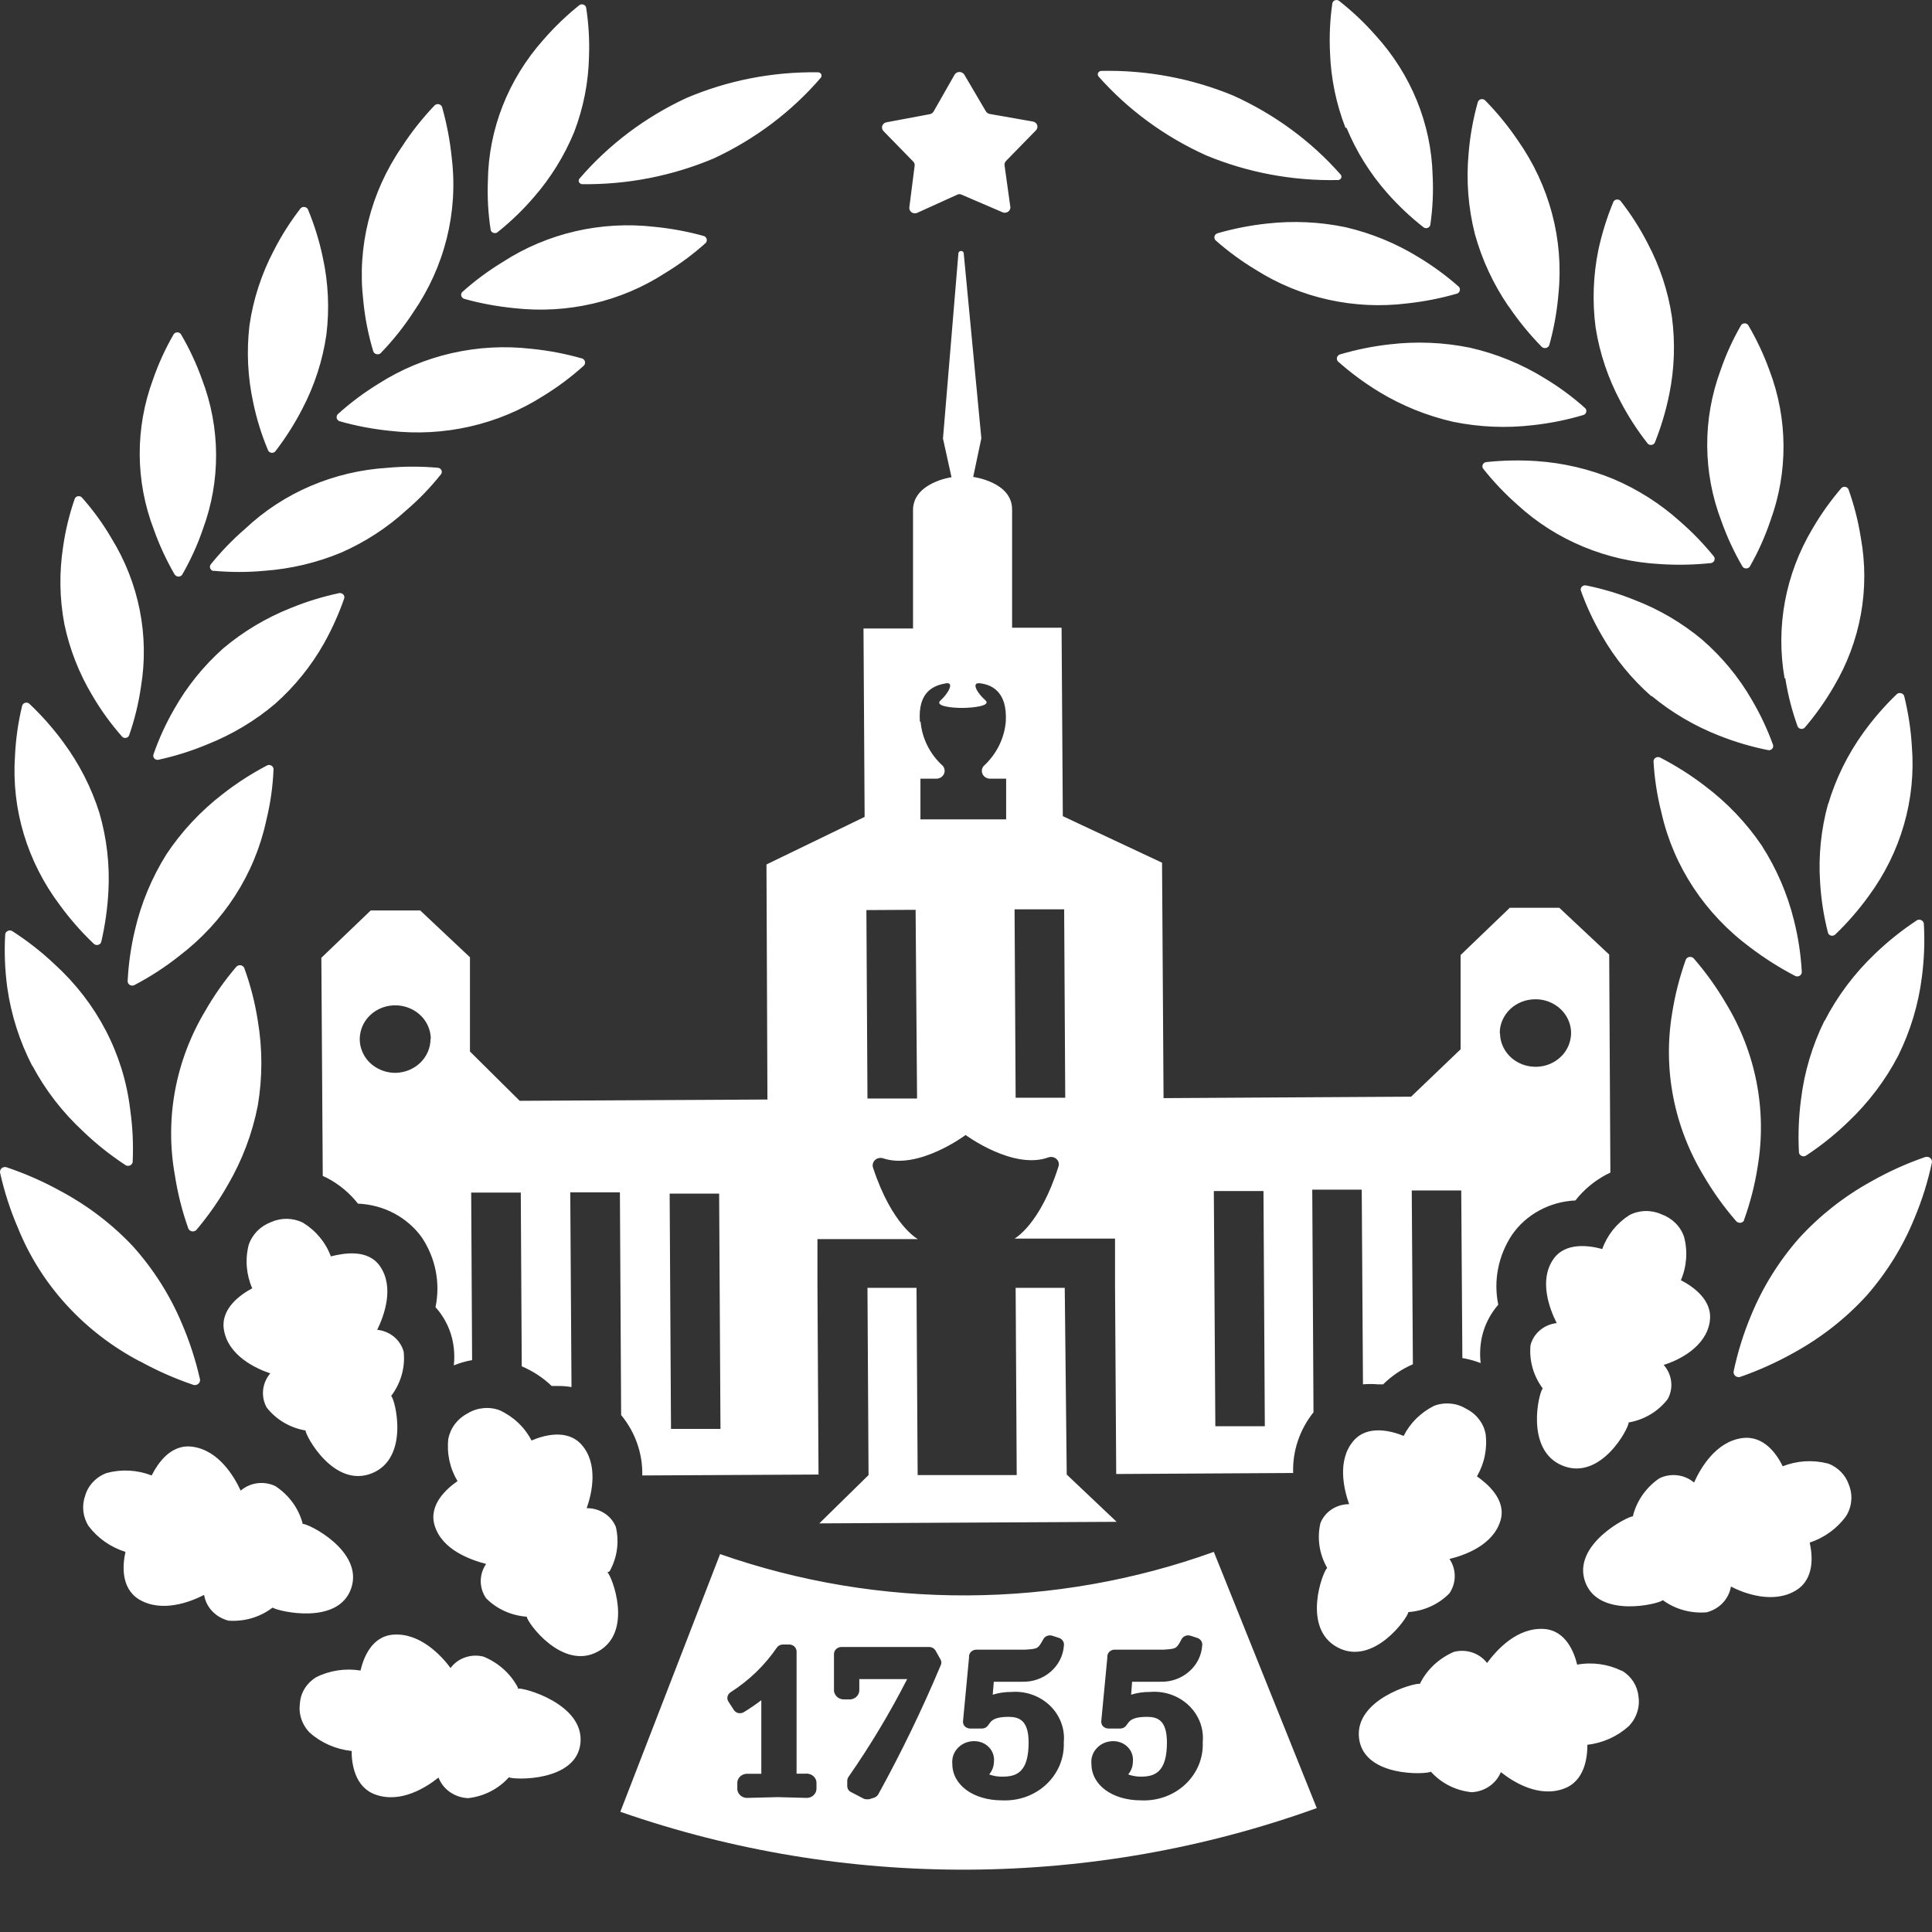 <svg width="36" height="36" viewBox="0 0 36 36" fill="none" xmlns="http://www.w3.org/2000/svg">
<rect x="0" y="0" width="36" height="36" fill="#333333" stroke="none"/>
<path d="M16.462 2.442C16.449 2.429 16.441 2.414 16.437 2.397C16.433 2.38 16.434 2.362 16.439 2.345C16.445 2.329 16.455 2.314 16.469 2.302C16.483 2.29 16.499 2.282 16.517 2.279L17.323 2.128C17.339 2.125 17.353 2.119 17.366 2.11C17.378 2.102 17.389 2.09 17.397 2.077L17.788 1.39C17.797 1.376 17.81 1.363 17.826 1.354C17.842 1.346 17.86 1.341 17.878 1.341C17.896 1.341 17.914 1.346 17.93 1.354C17.945 1.363 17.958 1.376 17.968 1.39L18.369 2.072C18.377 2.085 18.387 2.096 18.399 2.105C18.411 2.114 18.425 2.12 18.44 2.123L19.248 2.265C19.266 2.268 19.283 2.276 19.297 2.288C19.311 2.299 19.321 2.314 19.326 2.331C19.332 2.347 19.333 2.365 19.329 2.382C19.325 2.399 19.316 2.415 19.304 2.428L18.746 2.999C18.735 3.01 18.728 3.023 18.723 3.036C18.718 3.05 18.716 3.064 18.718 3.079L18.826 3.854C18.829 3.872 18.826 3.889 18.818 3.905C18.811 3.921 18.799 3.935 18.784 3.946C18.769 3.956 18.752 3.962 18.733 3.964C18.715 3.966 18.697 3.962 18.68 3.955L17.922 3.629C17.909 3.621 17.893 3.618 17.878 3.618C17.862 3.618 17.847 3.621 17.834 3.629L17.093 3.965C17.077 3.973 17.058 3.976 17.039 3.975C17.02 3.973 17.002 3.967 16.987 3.957C16.972 3.946 16.96 3.932 16.952 3.916C16.945 3.9 16.942 3.882 16.944 3.864L17.043 3.088C17.045 3.074 17.044 3.059 17.039 3.045C17.034 3.032 17.026 3.019 17.015 3.009L16.462 2.442ZM7.522 25.188C7.493 25.08 7.431 24.983 7.343 24.91C7.255 24.837 7.145 24.791 7.029 24.779C7.158 24.515 7.353 23.987 7.08 23.593C6.852 23.264 6.393 23.353 6.165 23.411C6.07 23.153 5.888 22.933 5.647 22.784C5.556 22.738 5.454 22.713 5.351 22.711C5.247 22.709 5.145 22.73 5.051 22.772C4.953 22.809 4.864 22.866 4.792 22.939C4.72 23.013 4.666 23.101 4.634 23.197C4.565 23.466 4.588 23.75 4.7 24.006C4.49 24.117 4.106 24.381 4.172 24.777C4.25 25.257 4.758 25.497 5.036 25.591C4.961 25.679 4.915 25.786 4.903 25.898C4.891 26.011 4.913 26.124 4.968 26.225C5.143 26.451 5.402 26.605 5.693 26.655C5.693 26.753 6.223 27.738 6.931 27.452C7.638 27.166 7.363 26.074 7.289 26.011C7.47 25.773 7.553 25.48 7.522 25.188ZM16.111 15.222L16.09 11.711H17.013C17.013 11.711 17.013 9.906 17.013 9.505C17.013 8.993 17.73 8.892 17.73 8.892L17.571 8.172L17.859 4.714C17.861 4.703 17.868 4.694 17.877 4.687C17.886 4.68 17.897 4.677 17.908 4.677C17.92 4.677 17.931 4.68 17.94 4.687C17.949 4.694 17.955 4.703 17.957 4.714L18.286 8.167L18.134 8.887C18.134 8.887 18.857 8.979 18.859 9.49C18.859 9.889 18.859 11.697 18.859 11.697H19.781L19.804 15.208L21.653 16.075L21.681 20.462L26.294 20.435L27.216 19.552V17.796L28.133 16.915H29.055L29.985 17.787L30.007 21.85L29.929 21.888C29.704 22.008 29.509 22.172 29.355 22.369C29.118 22.379 28.887 22.444 28.681 22.556C28.475 22.668 28.3 22.825 28.171 23.014C27.917 23.401 27.826 23.864 27.918 24.311C27.771 24.48 27.668 24.68 27.617 24.895C27.58 25.06 27.57 25.23 27.59 25.399C27.48 25.356 27.366 25.325 27.249 25.305L27.228 22.183H26.306L26.327 25.421C26.119 25.511 25.932 25.638 25.773 25.795H25.675C25.582 25.787 25.489 25.787 25.397 25.795L25.374 22.167H24.452L24.475 26.316C24.216 26.641 24.082 27.04 24.096 27.447L20.799 27.466L20.777 23.956V23.079H19.855H18.905C18.905 23.079 19.38 22.825 19.723 21.737C19.732 21.712 19.732 21.686 19.726 21.661C19.719 21.636 19.705 21.614 19.686 21.596C19.666 21.578 19.642 21.566 19.616 21.561C19.589 21.555 19.562 21.558 19.536 21.566C18.879 21.806 17.993 21.149 17.993 21.149C17.993 21.149 17.114 21.806 16.454 21.583C16.429 21.575 16.401 21.574 16.375 21.579C16.349 21.585 16.325 21.598 16.305 21.615C16.286 21.633 16.272 21.656 16.265 21.681C16.259 21.706 16.259 21.732 16.267 21.756C16.623 22.839 17.104 23.089 17.104 23.089H16.156H15.232V23.968L15.252 27.476L11.968 27.493C11.977 27.085 11.838 26.688 11.574 26.367L11.551 22.217H10.626L10.649 25.846C10.56 25.831 10.469 25.824 10.379 25.826H10.28C10.12 25.672 9.93 25.548 9.722 25.459L9.704 22.222H8.78L8.797 25.344C8.68 25.364 8.566 25.397 8.456 25.442C8.475 25.273 8.464 25.103 8.424 24.938C8.371 24.724 8.265 24.524 8.115 24.357C8.208 23.91 8.118 23.447 7.863 23.062C7.73 22.875 7.553 22.721 7.346 22.61C7.139 22.5 6.908 22.438 6.67 22.428C6.516 22.231 6.319 22.067 6.092 21.948L6.014 21.912L5.988 17.847L6.908 16.965H7.83L8.757 17.837V19.593L9.684 20.512L14.3 20.488L14.282 16.108L16.111 15.222ZM8.027 19.36C8.027 19.235 7.987 19.114 7.914 19.01C7.841 18.907 7.737 18.827 7.616 18.78C7.495 18.733 7.362 18.721 7.234 18.745C7.105 18.77 6.988 18.83 6.895 18.919C6.803 19.007 6.741 19.119 6.716 19.242C6.69 19.364 6.704 19.49 6.755 19.605C6.805 19.72 6.89 19.818 7 19.886C7.109 19.955 7.237 19.991 7.368 19.991C7.542 19.988 7.709 19.921 7.831 19.803C7.953 19.685 8.022 19.526 8.022 19.36H8.027ZM13.425 26.626L13.4 22.241H12.478L12.503 26.626H13.425ZM27.951 19.252C27.951 19.376 27.991 19.497 28.064 19.601C28.137 19.704 28.241 19.784 28.362 19.831C28.483 19.878 28.616 19.89 28.744 19.866C28.873 19.841 28.99 19.781 29.083 19.692C29.175 19.604 29.237 19.492 29.262 19.369C29.288 19.247 29.274 19.121 29.223 19.006C29.173 18.891 29.087 18.793 28.978 18.725C28.869 18.656 28.741 18.619 28.61 18.62C28.523 18.62 28.436 18.636 28.356 18.667C28.275 18.699 28.201 18.745 28.14 18.804C28.078 18.863 28.029 18.933 27.996 19.009C27.962 19.086 27.945 19.169 27.946 19.252H27.951ZM22.618 22.193L22.646 26.576H23.568L23.543 22.193H22.618ZM18.905 16.944L18.925 20.455H19.849L19.829 16.944H18.905ZM17.154 13.45C17.182 13.761 17.328 14.053 17.566 14.269C17.584 14.289 17.596 14.314 17.6 14.341C17.604 14.368 17.601 14.395 17.59 14.42C17.579 14.444 17.561 14.466 17.538 14.482C17.515 14.497 17.488 14.507 17.46 14.509H17.151V15.268H18.748V14.509H18.442C18.413 14.508 18.386 14.499 18.362 14.484C18.338 14.469 18.319 14.447 18.308 14.422C18.296 14.397 18.293 14.369 18.297 14.342C18.302 14.315 18.314 14.289 18.334 14.269C18.568 14.052 18.713 13.762 18.741 13.452C18.778 12.859 18.445 12.754 18.261 12.732C18.076 12.71 18.233 12.938 18.357 13.044C18.48 13.15 18.152 13.188 17.942 13.191C17.733 13.193 17.404 13.157 17.528 13.049C17.652 12.941 17.803 12.698 17.619 12.734C17.434 12.77 17.096 12.857 17.141 13.45H17.154ZM16.144 16.958L16.164 20.469H17.088L17.061 16.953L16.144 16.958ZM25.091 2.382C25.273 2.823 25.529 3.234 25.849 3.597C26.055 3.83 26.282 4.045 26.529 4.238C26.54 4.245 26.552 4.25 26.565 4.251C26.578 4.252 26.592 4.25 26.604 4.246C26.616 4.241 26.627 4.233 26.635 4.224C26.644 4.214 26.65 4.203 26.652 4.19C26.696 3.886 26.711 3.578 26.695 3.271C26.67 2.308 26.293 1.384 25.629 0.656C25.424 0.423 25.197 0.208 24.95 0.015C24.939 0.007 24.926 0.002 24.913 0.001C24.9 -0.001 24.886 0.001 24.874 0.006C24.861 0.01 24.85 0.018 24.842 0.028C24.834 0.038 24.828 0.05 24.826 0.063C24.782 0.367 24.768 0.675 24.783 0.982C24.8 1.461 24.897 1.933 25.071 2.382H25.091ZM15.267 28.386L20.807 28.357L19.877 27.476L19.84 23.997H18.925L18.945 27.486H17.099L17.078 23.997H16.164L16.184 27.486L15.267 28.386ZM22.472 2.894C23.247 3.216 24.086 3.373 24.932 3.355C24.945 3.354 24.957 3.351 24.967 3.344C24.977 3.338 24.985 3.328 24.991 3.318C24.996 3.307 24.997 3.295 24.995 3.283C24.994 3.271 24.988 3.26 24.98 3.252C24.433 2.631 23.751 2.13 22.982 1.782C22.206 1.46 21.365 1.303 20.519 1.321C20.506 1.322 20.494 1.326 20.484 1.333C20.474 1.34 20.466 1.349 20.461 1.36C20.456 1.371 20.454 1.383 20.456 1.394C20.458 1.406 20.463 1.417 20.471 1.427C21.02 2.046 21.702 2.546 22.472 2.894ZM25.074 4.234C24.592 4.133 24.096 4.111 23.606 4.166C23.292 4.2 22.981 4.261 22.679 4.349C22.667 4.354 22.656 4.362 22.648 4.372C22.639 4.381 22.633 4.393 22.63 4.405C22.627 4.418 22.627 4.431 22.631 4.443C22.634 4.455 22.64 4.467 22.648 4.476C22.882 4.683 23.136 4.869 23.406 5.031C24.236 5.556 25.238 5.777 26.226 5.653C26.54 5.619 26.85 5.558 27.153 5.47C27.165 5.465 27.175 5.457 27.184 5.448C27.192 5.438 27.198 5.426 27.201 5.414C27.204 5.402 27.204 5.389 27.201 5.376C27.198 5.364 27.192 5.353 27.183 5.343C26.949 5.136 26.695 4.95 26.425 4.788C26.01 4.533 25.553 4.346 25.074 4.234ZM33.574 18.111C33.556 17.787 33.508 17.465 33.428 17.15C33.307 16.658 33.104 16.187 32.827 15.755C32.541 15.333 32.184 14.958 31.77 14.646C31.508 14.444 31.226 14.266 30.929 14.113C30.916 14.107 30.902 14.106 30.888 14.107C30.874 14.108 30.861 14.113 30.849 14.12C30.837 14.127 30.828 14.137 30.821 14.149C30.814 14.161 30.811 14.174 30.811 14.187C30.829 14.511 30.879 14.832 30.96 15.148C31.184 16.142 31.77 17.03 32.614 17.655C32.878 17.855 33.159 18.034 33.456 18.188C33.469 18.193 33.483 18.195 33.497 18.194C33.511 18.192 33.525 18.188 33.537 18.18C33.548 18.172 33.558 18.162 33.565 18.15C33.571 18.138 33.574 18.124 33.574 18.111ZM30.775 12.967C31.151 13.279 31.577 13.529 32.038 13.709C32.333 13.826 32.638 13.916 32.95 13.978C32.963 13.98 32.977 13.978 32.989 13.974C33.002 13.969 33.013 13.962 33.021 13.953C33.03 13.943 33.036 13.932 33.039 13.919C33.042 13.907 33.042 13.894 33.039 13.882C32.933 13.59 32.801 13.308 32.642 13.039C32.401 12.62 32.088 12.242 31.718 11.92C31.344 11.607 30.917 11.356 30.454 11.178C30.161 11.06 29.857 10.969 29.545 10.907C29.532 10.906 29.518 10.908 29.506 10.912C29.494 10.917 29.483 10.925 29.474 10.934C29.465 10.944 29.459 10.956 29.456 10.968C29.453 10.98 29.453 10.993 29.457 11.005C29.561 11.297 29.693 11.579 29.851 11.848C30.092 12.27 30.404 12.651 30.775 12.977V12.967ZM32.498 22.731C32.614 22.409 32.699 22.078 32.751 21.742C32.928 20.69 32.719 19.612 32.157 18.69C31.984 18.395 31.784 18.116 31.558 17.856C31.548 17.846 31.535 17.838 31.521 17.834C31.507 17.83 31.492 17.829 31.477 17.831C31.463 17.834 31.449 17.84 31.438 17.849C31.426 17.858 31.417 17.87 31.412 17.883C31.297 18.205 31.212 18.536 31.159 18.872C30.982 19.923 31.192 21 31.753 21.922C31.926 22.217 32.127 22.497 32.354 22.758C32.364 22.767 32.376 22.775 32.389 22.78C32.402 22.785 32.416 22.786 32.431 22.785C32.445 22.783 32.458 22.778 32.47 22.771C32.482 22.763 32.491 22.753 32.498 22.741V22.731ZM31.859 24.618C31.919 24.222 31.533 23.963 31.321 23.855C31.431 23.597 31.451 23.313 31.379 23.043C31.346 22.948 31.291 22.86 31.217 22.788C31.144 22.716 31.054 22.66 30.955 22.625C30.861 22.583 30.759 22.563 30.656 22.566C30.552 22.569 30.451 22.595 30.361 22.642C30.124 22.794 29.947 23.016 29.856 23.274C29.628 23.211 29.166 23.134 28.941 23.468C28.673 23.862 28.873 24.388 29.007 24.654C28.891 24.667 28.782 24.713 28.695 24.787C28.608 24.86 28.547 24.957 28.519 25.065C28.491 25.351 28.572 25.637 28.747 25.872C28.673 25.942 28.411 27.032 29.123 27.313C29.835 27.594 30.356 26.604 30.348 26.503H30.363C30.651 26.449 30.906 26.293 31.078 26.066C31.132 25.965 31.153 25.851 31.139 25.738C31.125 25.626 31.077 25.519 31 25.433C31.28 25.348 31.786 25.101 31.859 24.628V24.618ZM33.999 19.014C33.769 19.479 33.621 19.976 33.559 20.486C33.516 20.814 33.503 21.145 33.521 21.475C33.523 21.489 33.528 21.501 33.536 21.512C33.545 21.523 33.556 21.532 33.569 21.538C33.581 21.544 33.596 21.547 33.61 21.546C33.624 21.546 33.638 21.542 33.65 21.535C33.932 21.35 34.195 21.139 34.436 20.906C34.816 20.546 35.132 20.129 35.37 19.672C35.6 19.207 35.749 18.71 35.812 18.2C35.855 17.872 35.867 17.541 35.848 17.21C35.846 17.197 35.841 17.184 35.833 17.172C35.825 17.161 35.814 17.152 35.801 17.146C35.788 17.139 35.774 17.136 35.76 17.137C35.745 17.137 35.731 17.141 35.719 17.148C35.437 17.334 35.174 17.545 34.933 17.777C34.552 18.141 34.236 18.562 33.999 19.023V19.014ZM34.064 14.977C33.932 15.455 33.882 15.949 33.915 16.442C33.934 16.759 33.983 17.073 34.062 17.381C34.066 17.393 34.073 17.405 34.082 17.414C34.092 17.423 34.104 17.43 34.117 17.433C34.13 17.437 34.144 17.437 34.157 17.434C34.17 17.431 34.183 17.425 34.193 17.417C34.425 17.195 34.634 16.954 34.82 16.697C35.419 15.884 35.704 14.899 35.625 13.909C35.606 13.591 35.558 13.277 35.481 12.967C35.477 12.955 35.469 12.944 35.459 12.935C35.449 12.927 35.437 12.92 35.424 12.917C35.411 12.913 35.397 12.913 35.384 12.915C35.371 12.918 35.358 12.923 35.348 12.931C35.116 13.153 34.907 13.394 34.721 13.652C34.427 14.06 34.205 14.512 34.064 14.989V14.977ZM27.39 6.479C26.901 6.379 26.398 6.358 25.902 6.416C25.583 6.451 25.269 6.515 24.962 6.606C24.95 6.611 24.939 6.619 24.93 6.629C24.921 6.639 24.915 6.651 24.912 6.664C24.909 6.676 24.91 6.689 24.913 6.702C24.916 6.715 24.923 6.726 24.932 6.736C25.17 6.947 25.428 7.138 25.703 7.305C26.126 7.561 26.591 7.749 27.079 7.86C27.568 7.96 28.071 7.981 28.567 7.922C28.886 7.887 29.201 7.824 29.507 7.732C29.52 7.728 29.531 7.72 29.54 7.71C29.548 7.7 29.554 7.689 29.557 7.676C29.56 7.664 29.56 7.651 29.557 7.638C29.553 7.626 29.547 7.615 29.537 7.605C29.304 7.396 29.05 7.209 28.779 7.046C28.354 6.783 27.884 6.591 27.39 6.479ZM30.197 7.485C30.341 7.759 30.51 8.02 30.702 8.265C30.711 8.275 30.722 8.282 30.735 8.287C30.747 8.291 30.761 8.292 30.774 8.29C30.788 8.288 30.8 8.283 30.811 8.276C30.822 8.268 30.83 8.258 30.836 8.246C30.952 7.955 31.042 7.654 31.104 7.348C31.201 6.874 31.218 6.387 31.154 5.907C31.083 5.429 30.93 4.965 30.702 4.534C30.56 4.256 30.391 3.992 30.197 3.744C30.188 3.734 30.177 3.727 30.164 3.722C30.152 3.718 30.138 3.716 30.125 3.718C30.112 3.72 30.099 3.724 30.088 3.732C30.077 3.739 30.069 3.749 30.063 3.761C29.942 4.053 29.848 4.355 29.782 4.663C29.686 5.138 29.669 5.624 29.732 6.104C29.808 6.585 29.965 7.051 30.197 7.485ZM28.113 5.71C28.295 5.979 28.502 6.233 28.732 6.467C28.742 6.475 28.755 6.481 28.768 6.484C28.782 6.487 28.796 6.487 28.809 6.484C28.822 6.481 28.835 6.474 28.845 6.465C28.855 6.457 28.863 6.446 28.868 6.433C28.956 6.119 29.013 5.797 29.04 5.473C29.141 4.466 28.873 3.456 28.282 2.615C28.102 2.349 27.898 2.099 27.671 1.868C27.661 1.859 27.648 1.853 27.635 1.849C27.621 1.846 27.607 1.846 27.594 1.849C27.58 1.853 27.568 1.859 27.558 1.868C27.548 1.878 27.541 1.889 27.537 1.902C27.449 2.216 27.391 2.538 27.365 2.862C27.319 3.363 27.358 3.867 27.481 4.356C27.613 4.837 27.825 5.294 28.11 5.71H28.113ZM33.266 12.638C33.314 12.944 33.391 13.244 33.496 13.536C33.501 13.548 33.509 13.558 33.52 13.566C33.53 13.574 33.542 13.579 33.555 13.581C33.568 13.584 33.581 13.583 33.594 13.579C33.606 13.576 33.618 13.569 33.627 13.56C33.831 13.322 34.012 13.066 34.168 12.797C34.67 11.953 34.848 10.971 34.673 10.016C34.625 9.71 34.548 9.409 34.443 9.116C34.438 9.104 34.429 9.094 34.419 9.087C34.409 9.079 34.397 9.074 34.383 9.072C34.37 9.07 34.357 9.071 34.345 9.074C34.332 9.078 34.321 9.085 34.312 9.094C34.108 9.332 33.927 9.586 33.771 9.855C33.268 10.699 33.085 11.682 33.253 12.638H33.266ZM32.47 10.559C32.478 10.569 32.488 10.578 32.499 10.584C32.511 10.589 32.524 10.592 32.537 10.592C32.55 10.592 32.563 10.589 32.575 10.584C32.587 10.578 32.597 10.569 32.604 10.559C32.76 10.287 32.888 10.001 32.988 9.706C33.321 8.795 33.315 7.804 32.97 6.897C32.865 6.607 32.733 6.327 32.576 6.059C32.569 6.048 32.559 6.04 32.547 6.034C32.536 6.028 32.523 6.025 32.509 6.025C32.496 6.025 32.483 6.028 32.471 6.034C32.46 6.04 32.45 6.048 32.443 6.059C32.287 6.328 32.159 6.61 32.059 6.902C31.723 7.812 31.729 8.805 32.076 9.711C32.18 10.004 32.312 10.288 32.47 10.559ZM28.636 8.592C28.32 8.571 28.003 8.577 27.688 8.611C27.675 8.614 27.663 8.62 27.652 8.628C27.642 8.636 27.634 8.646 27.629 8.658C27.623 8.67 27.621 8.683 27.622 8.695C27.623 8.708 27.628 8.721 27.635 8.731C27.828 8.975 28.044 9.202 28.279 9.409C28.997 10.068 29.94 10.459 30.937 10.511C31.253 10.532 31.57 10.525 31.884 10.492C31.897 10.489 31.91 10.483 31.92 10.475C31.93 10.467 31.939 10.457 31.944 10.445C31.949 10.433 31.951 10.42 31.95 10.407C31.949 10.395 31.945 10.382 31.937 10.371C31.744 10.132 31.528 9.909 31.293 9.706C30.933 9.383 30.517 9.119 30.065 8.926C29.612 8.739 29.128 8.626 28.636 8.592ZM8.651 5.569C8.955 5.654 9.267 5.711 9.583 5.742C10.572 5.854 11.57 5.622 12.392 5.089C12.663 4.925 12.917 4.737 13.15 4.527C13.159 4.517 13.165 4.506 13.168 4.493C13.171 4.481 13.171 4.468 13.168 4.456C13.165 4.443 13.159 4.432 13.151 4.422C13.143 4.412 13.132 4.405 13.12 4.399C12.816 4.314 12.505 4.257 12.19 4.226C11.198 4.113 10.197 4.345 9.371 4.88C9.101 5.044 8.847 5.232 8.613 5.442C8.604 5.451 8.598 5.463 8.595 5.476C8.592 5.489 8.592 5.502 8.596 5.515C8.6 5.527 8.607 5.539 8.616 5.548C8.626 5.558 8.638 5.565 8.651 5.569ZM6.544 29.596C6.782 28.902 5.738 28.381 5.637 28.396V28.381C5.562 28.101 5.382 27.857 5.132 27.692C5.028 27.642 4.91 27.623 4.795 27.638C4.679 27.653 4.571 27.701 4.485 27.776C4.362 27.51 4.074 27.022 3.583 26.957C3.169 26.904 2.932 27.286 2.826 27.493C2.56 27.389 2.266 27.373 1.989 27.447C1.892 27.482 1.805 27.539 1.736 27.612C1.666 27.685 1.615 27.772 1.588 27.867C1.554 27.961 1.542 28.06 1.553 28.159C1.564 28.257 1.597 28.352 1.651 28.436C1.821 28.662 2.061 28.83 2.338 28.917C2.288 29.14 2.24 29.587 2.591 29.803C3.015 30.055 3.541 29.853 3.803 29.719C3.822 29.833 3.875 29.939 3.956 30.024C4.038 30.109 4.143 30.17 4.26 30.199C4.554 30.219 4.844 30.134 5.074 29.959H5.087C5.188 30.024 6.304 30.293 6.544 29.596ZM1.118 16.869C1.306 17.127 1.518 17.368 1.752 17.59C1.762 17.598 1.775 17.604 1.788 17.607C1.802 17.61 1.816 17.61 1.829 17.606C1.842 17.602 1.855 17.596 1.864 17.587C1.874 17.578 1.882 17.566 1.886 17.554C1.958 17.244 2.003 16.929 2.02 16.612C2.047 16.12 1.991 15.626 1.853 15.15C1.705 14.679 1.478 14.234 1.181 13.832C0.992 13.574 0.779 13.332 0.544 13.111C0.534 13.103 0.522 13.097 0.508 13.094C0.495 13.091 0.481 13.092 0.468 13.096C0.454 13.1 0.442 13.107 0.433 13.116C0.423 13.126 0.417 13.137 0.413 13.15C0.338 13.458 0.294 13.772 0.279 14.089C0.212 15.08 0.509 16.062 1.118 16.869ZM9.649 31.455V31.443C9.514 31.186 9.287 30.983 9.01 30.869C8.897 30.84 8.777 30.845 8.668 30.883C8.558 30.92 8.463 30.989 8.396 31.081C8.216 30.84 7.825 30.425 7.332 30.459C6.918 30.487 6.769 30.907 6.718 31.128C6.435 31.082 6.144 31.126 5.89 31.253C5.804 31.306 5.732 31.376 5.68 31.459C5.627 31.543 5.596 31.637 5.589 31.734C5.575 31.833 5.583 31.935 5.615 32.031C5.647 32.127 5.701 32.215 5.774 32.288C5.988 32.477 6.261 32.596 6.552 32.627C6.552 32.855 6.605 33.304 7.001 33.441C7.471 33.607 7.944 33.304 8.171 33.122C8.213 33.231 8.287 33.325 8.386 33.394C8.485 33.462 8.602 33.501 8.724 33.506C9.02 33.472 9.291 33.333 9.482 33.117C9.57 33.167 10.745 33.206 10.816 32.478C10.887 31.75 9.747 31.438 9.649 31.465V31.455ZM0.603 19.857C0.845 20.313 1.166 20.728 1.552 21.084C1.794 21.317 2.059 21.527 2.343 21.713C2.356 21.72 2.37 21.724 2.384 21.724C2.398 21.724 2.413 21.721 2.425 21.715C2.438 21.709 2.449 21.7 2.457 21.688C2.466 21.677 2.471 21.664 2.472 21.651C2.488 21.32 2.471 20.989 2.424 20.661C2.3 19.634 1.802 18.681 1.017 17.967C0.774 17.737 0.508 17.529 0.224 17.347C0.211 17.341 0.197 17.337 0.183 17.337C0.169 17.337 0.156 17.34 0.143 17.347C0.131 17.353 0.12 17.362 0.112 17.373C0.104 17.384 0.099 17.396 0.097 17.41C0.078 17.74 0.091 18.071 0.135 18.399C0.207 18.909 0.365 19.404 0.603 19.866V19.857ZM2.598 25.36C2.92 25.539 3.258 25.688 3.609 25.807C3.624 25.81 3.64 25.81 3.655 25.806C3.671 25.802 3.685 25.795 3.696 25.785C3.708 25.775 3.717 25.762 3.722 25.748C3.728 25.734 3.729 25.719 3.727 25.704C3.647 25.349 3.535 25.002 3.391 24.666C3.172 24.142 2.864 23.656 2.48 23.226C2.092 22.813 1.635 22.464 1.128 22.193C0.806 22.015 0.468 21.867 0.118 21.749C0.102 21.745 0.086 21.745 0.071 21.748C0.056 21.752 0.042 21.759 0.03 21.769C0.019 21.779 0.01 21.792 0.005 21.806C-2.50032e-05 21.82 -0.001 21.835 0.001 21.85C0.08 22.204 0.192 22.552 0.337 22.887C0.764 23.944 1.569 24.823 2.611 25.37L2.598 25.36ZM11.359 29.279C11.501 29.025 11.542 28.732 11.475 28.451C11.433 28.347 11.358 28.258 11.261 28.196C11.164 28.134 11.049 28.101 10.932 28.103C11.031 27.824 11.154 27.279 10.836 26.919C10.566 26.616 10.121 26.748 9.904 26.842C9.778 26.596 9.569 26.398 9.31 26.278C9.214 26.242 9.11 26.229 9.008 26.239C8.905 26.248 8.806 26.28 8.719 26.333C8.626 26.381 8.545 26.447 8.482 26.528C8.419 26.609 8.376 26.703 8.355 26.801C8.321 27.077 8.381 27.357 8.525 27.599C8.33 27.733 7.982 28.035 8.098 28.422C8.234 28.881 8.77 29.066 9.058 29.142C8.992 29.238 8.958 29.349 8.958 29.462C8.958 29.575 8.992 29.686 9.058 29.781C9.256 29.982 9.527 30.104 9.816 30.125C9.816 30.223 10.477 31.14 11.144 30.773C11.811 30.406 11.397 29.359 11.319 29.299L11.359 29.279ZM22.618 28.917L24.536 33.691C20.36 35.197 15.752 35.222 11.559 33.76L13.418 28.958C16.39 29.999 19.657 29.984 22.618 28.917ZM35.881 21.557C35.529 21.678 35.191 21.831 34.87 22.013C34.361 22.293 33.906 22.652 33.521 23.074C33.143 23.505 32.841 23.992 32.627 24.515C32.486 24.852 32.378 25.201 32.303 25.557C32.301 25.572 32.303 25.587 32.309 25.601C32.314 25.615 32.323 25.628 32.335 25.638C32.346 25.648 32.361 25.655 32.376 25.658C32.391 25.662 32.407 25.662 32.422 25.658C32.773 25.536 33.111 25.383 33.433 25.202C33.941 24.922 34.397 24.563 34.782 24.141C35.159 23.71 35.461 23.223 35.673 22.7C35.815 22.363 35.924 22.014 35.999 21.658C36.001 21.643 35.999 21.629 35.994 21.616C35.989 21.603 35.981 21.591 35.97 21.581C35.96 21.571 35.947 21.564 35.932 21.559C35.918 21.555 35.903 21.555 35.888 21.557H35.881ZM34.057 27.27C33.779 27.198 33.484 27.217 33.218 27.322C33.12 27.118 32.877 26.739 32.46 26.797C31.97 26.866 31.687 27.356 31.566 27.625C31.479 27.551 31.37 27.503 31.254 27.49C31.138 27.476 31.02 27.496 30.917 27.548C30.672 27.717 30.499 27.963 30.429 28.242V28.254C30.328 28.254 29.29 28.782 29.537 29.474C29.785 30.166 30.912 29.887 30.985 29.817C31.217 29.987 31.509 30.068 31.801 30.043C31.917 30.013 32.022 29.952 32.102 29.867C32.182 29.781 32.235 29.676 32.253 29.563C32.506 29.695 33.046 29.892 33.468 29.633C33.822 29.414 33.771 28.967 33.721 28.744C33.997 28.652 34.235 28.479 34.4 28.249C34.454 28.163 34.486 28.066 34.495 27.966C34.505 27.866 34.49 27.765 34.453 27.671C34.423 27.581 34.373 27.498 34.306 27.429C34.239 27.36 34.156 27.305 34.064 27.27H34.057ZM30.219 31.133C29.964 31.008 29.671 30.967 29.388 31.018C29.335 30.797 29.181 30.379 28.767 30.353C28.262 30.324 27.888 30.747 27.709 30.987C27.64 30.897 27.544 30.829 27.434 30.792C27.324 30.755 27.205 30.751 27.092 30.78C26.817 30.898 26.594 31.105 26.463 31.364V31.376C26.364 31.349 25.233 31.664 25.324 32.392C25.415 33.119 26.574 33.066 26.663 33.013C26.855 33.228 27.126 33.365 27.421 33.395C27.54 33.39 27.655 33.352 27.752 33.285C27.849 33.218 27.923 33.127 27.966 33.021C28.196 33.203 28.668 33.501 29.138 33.33C29.532 33.189 29.58 32.74 29.578 32.512C29.868 32.478 30.139 32.356 30.351 32.163C30.422 32.09 30.475 32.001 30.506 31.905C30.538 31.809 30.546 31.708 30.53 31.609C30.521 31.513 30.489 31.42 30.437 31.338C30.384 31.255 30.312 31.185 30.227 31.133H30.219ZM26.236 30.038H26.251C26.541 30.016 26.811 29.891 27.009 29.688C27.073 29.592 27.107 29.482 27.107 29.368C27.107 29.255 27.073 29.144 27.009 29.049C27.297 28.979 27.827 28.79 27.961 28.328C28.072 27.942 27.709 27.642 27.521 27.51C27.662 27.266 27.718 26.986 27.681 26.71C27.66 26.611 27.617 26.519 27.553 26.439C27.49 26.358 27.408 26.293 27.314 26.247C27.227 26.194 27.127 26.162 27.024 26.154C26.921 26.145 26.817 26.159 26.721 26.196C26.474 26.32 26.275 26.516 26.155 26.756C25.938 26.667 25.488 26.54 25.223 26.845C24.909 27.207 25.041 27.752 25.139 28.028C25.023 28.028 24.909 28.062 24.813 28.125C24.718 28.188 24.645 28.278 24.604 28.381C24.539 28.663 24.583 28.957 24.727 29.21V29.222C24.649 29.282 24.25 30.336 24.922 30.696C25.594 31.056 26.236 30.139 26.243 30.038H26.236ZM6.956 6.549C6.961 6.561 6.969 6.572 6.979 6.581C6.989 6.59 7.001 6.596 7.015 6.599C7.028 6.602 7.042 6.603 7.056 6.6C7.069 6.597 7.082 6.591 7.092 6.582C7.32 6.346 7.524 6.091 7.701 5.819C8.284 4.972 8.538 3.959 8.419 2.954C8.387 2.629 8.326 2.308 8.237 1.993C8.232 1.981 8.224 1.969 8.214 1.961C8.204 1.952 8.191 1.945 8.177 1.942C8.164 1.939 8.15 1.939 8.136 1.943C8.123 1.946 8.11 1.953 8.1 1.962C7.87 2.203 7.663 2.465 7.484 2.742C6.905 3.587 6.652 4.598 6.769 5.6C6.8 5.921 6.862 6.239 6.956 6.549ZM3.864 13.87C4.326 13.686 4.753 13.431 5.127 13.114C5.494 12.788 5.802 12.406 6.039 11.985C6.189 11.716 6.315 11.436 6.415 11.147C6.418 11.135 6.418 11.122 6.415 11.11C6.411 11.097 6.405 11.086 6.396 11.077C6.387 11.067 6.376 11.06 6.363 11.056C6.351 11.051 6.338 11.05 6.324 11.051C6.014 11.117 5.71 11.21 5.417 11.33C4.955 11.514 4.529 11.769 4.154 12.086C3.789 12.413 3.482 12.794 3.245 13.215C3.089 13.485 2.959 13.769 2.858 14.062C2.855 14.074 2.855 14.087 2.858 14.1C2.861 14.112 2.867 14.123 2.876 14.133C2.884 14.142 2.896 14.149 2.908 14.154C2.92 14.158 2.934 14.16 2.947 14.158C3.261 14.09 3.568 13.994 3.864 13.87ZM3.51 22.894C3.516 22.907 3.525 22.918 3.537 22.927C3.548 22.935 3.562 22.941 3.576 22.944C3.591 22.947 3.605 22.946 3.619 22.942C3.633 22.938 3.646 22.93 3.657 22.921C3.879 22.658 4.076 22.377 4.245 22.08C4.514 21.618 4.703 21.118 4.804 20.599C4.892 20.076 4.892 19.544 4.804 19.021C4.752 18.686 4.668 18.356 4.551 18.036C4.545 18.024 4.536 18.013 4.525 18.004C4.514 17.995 4.501 17.989 4.486 17.987C4.472 17.984 4.457 17.985 4.444 17.989C4.43 17.993 4.417 18 4.407 18.01C4.183 18.272 3.985 18.554 3.816 18.851C3.265 19.778 3.069 20.858 3.26 21.907C3.312 22.243 3.396 22.573 3.51 22.894ZM2.378 18.286C2.379 18.3 2.383 18.313 2.39 18.324C2.397 18.336 2.407 18.346 2.419 18.353C2.431 18.36 2.444 18.364 2.459 18.365C2.473 18.366 2.487 18.364 2.5 18.358C2.795 18.204 3.074 18.023 3.333 17.818C4.17 17.183 4.745 16.291 4.96 15.294C5.038 14.979 5.084 14.657 5.097 14.334C5.097 14.32 5.093 14.307 5.086 14.295C5.08 14.284 5.07 14.274 5.058 14.267C5.046 14.259 5.033 14.255 5.019 14.254C5.005 14.253 4.991 14.256 4.978 14.262C4.682 14.417 4.402 14.598 4.142 14.802C3.732 15.119 3.38 15.498 3.098 15.923C2.827 16.358 2.63 16.832 2.515 17.326C2.44 17.641 2.394 17.963 2.378 18.286ZM1.727 12.97C1.884 13.238 2.068 13.491 2.275 13.726C2.284 13.736 2.295 13.743 2.308 13.747C2.321 13.751 2.334 13.752 2.348 13.749C2.361 13.747 2.373 13.741 2.383 13.733C2.394 13.725 2.402 13.714 2.406 13.702C2.508 13.409 2.582 13.107 2.626 12.802C2.786 11.844 2.591 10.863 2.075 10.026C1.918 9.757 1.734 9.504 1.525 9.269C1.516 9.26 1.504 9.253 1.491 9.249C1.479 9.245 1.465 9.244 1.452 9.246C1.439 9.249 1.426 9.254 1.416 9.262C1.406 9.271 1.398 9.281 1.393 9.293C1.292 9.584 1.219 9.883 1.176 10.187C1.102 10.665 1.109 11.151 1.199 11.627C1.297 12.099 1.475 12.553 1.727 12.97ZM10.846 3.432C11.692 3.442 12.529 3.278 13.302 2.951C14.071 2.593 14.75 2.081 15.292 1.451C15.3 1.442 15.306 1.431 15.307 1.419C15.309 1.407 15.308 1.395 15.303 1.384C15.298 1.374 15.29 1.364 15.279 1.358C15.269 1.351 15.257 1.348 15.244 1.347C14.398 1.335 13.559 1.498 12.786 1.828C12.021 2.184 11.346 2.693 10.806 3.319C10.796 3.327 10.789 3.338 10.785 3.351C10.782 3.363 10.783 3.376 10.787 3.388C10.791 3.4 10.799 3.41 10.81 3.418C10.82 3.426 10.833 3.431 10.846 3.432ZM3.98 10.636C4.295 10.665 4.612 10.665 4.927 10.636C5.419 10.6 5.9 10.487 6.352 10.299C6.803 10.102 7.215 9.834 7.572 9.507C7.81 9.303 8.026 9.078 8.219 8.835C8.226 8.824 8.231 8.812 8.232 8.799C8.233 8.787 8.231 8.774 8.226 8.762C8.22 8.751 8.212 8.74 8.202 8.732C8.191 8.725 8.179 8.719 8.166 8.717C7.851 8.688 7.534 8.688 7.219 8.717C6.222 8.779 5.283 9.18 4.574 9.848C4.336 10.053 4.119 10.278 3.924 10.52C3.917 10.531 3.913 10.544 3.912 10.557C3.911 10.57 3.913 10.582 3.919 10.594C3.924 10.606 3.933 10.617 3.943 10.625C3.954 10.633 3.967 10.638 3.98 10.64V10.636ZM3.26 10.71C3.268 10.72 3.277 10.729 3.289 10.735C3.301 10.741 3.314 10.744 3.327 10.744C3.34 10.744 3.353 10.741 3.365 10.735C3.377 10.729 3.387 10.72 3.394 10.71C3.549 10.441 3.678 10.159 3.778 9.867C4.115 8.96 4.109 7.969 3.763 7.065C3.659 6.775 3.528 6.494 3.371 6.227C3.364 6.216 3.354 6.208 3.342 6.202C3.331 6.196 3.318 6.193 3.304 6.193C3.291 6.193 3.278 6.196 3.266 6.202C3.255 6.208 3.245 6.216 3.237 6.227C3.082 6.494 2.954 6.775 2.853 7.065C2.515 7.975 2.52 8.968 2.869 9.874C2.972 10.165 3.104 10.446 3.26 10.715V10.71ZM6.324 7.848C6.632 7.936 6.947 7.996 7.267 8.028C8.27 8.145 9.285 7.914 10.124 7.377C10.395 7.211 10.648 7.021 10.882 6.81C10.89 6.8 10.896 6.789 10.899 6.776C10.903 6.764 10.903 6.751 10.9 6.738C10.897 6.726 10.891 6.714 10.883 6.704C10.874 6.694 10.864 6.686 10.851 6.681C10.543 6.593 10.227 6.532 9.906 6.5C8.904 6.383 7.89 6.614 7.052 7.151C6.781 7.317 6.527 7.507 6.294 7.718C6.285 7.728 6.278 7.739 6.275 7.752C6.271 7.764 6.271 7.778 6.274 7.79C6.277 7.803 6.283 7.815 6.292 7.825C6.301 7.835 6.312 7.843 6.324 7.848ZM9.267 4.33C9.513 4.134 9.739 3.917 9.942 3.681C10.262 3.315 10.518 2.901 10.7 2.457C10.871 2.009 10.964 1.538 10.975 1.062C10.987 0.754 10.969 0.446 10.922 0.142C10.919 0.13 10.913 0.118 10.905 0.108C10.896 0.099 10.886 0.091 10.873 0.087C10.861 0.082 10.848 0.08 10.835 0.081C10.822 0.083 10.809 0.087 10.798 0.094C10.553 0.29 10.328 0.507 10.124 0.742C9.47 1.478 9.104 2.406 9.091 3.369C9.079 3.677 9.096 3.985 9.144 4.289C9.147 4.301 9.154 4.311 9.163 4.32C9.171 4.329 9.182 4.335 9.194 4.339C9.207 4.343 9.219 4.345 9.232 4.343C9.245 4.341 9.257 4.337 9.267 4.33ZM4.996 8.393C5.001 8.404 5.01 8.414 5.02 8.422C5.031 8.43 5.044 8.435 5.057 8.437C5.07 8.439 5.084 8.437 5.097 8.433C5.109 8.429 5.121 8.421 5.129 8.412C5.322 8.161 5.492 7.894 5.635 7.615C5.862 7.181 6.013 6.714 6.082 6.234C6.141 5.753 6.118 5.267 6.014 4.793C5.95 4.487 5.857 4.187 5.736 3.897C5.729 3.886 5.721 3.877 5.71 3.87C5.699 3.863 5.686 3.858 5.673 3.857C5.66 3.855 5.647 3.856 5.635 3.86C5.622 3.865 5.611 3.872 5.602 3.881C5.408 4.131 5.239 4.398 5.097 4.678C4.87 5.112 4.719 5.578 4.649 6.059C4.592 6.539 4.615 7.026 4.718 7.499C4.781 7.805 4.874 8.104 4.996 8.393ZM15.014 33.05H14.843V30.773C14.843 30.739 14.828 30.706 14.803 30.681C14.777 30.657 14.742 30.643 14.706 30.643H14.59C14.567 30.643 14.544 30.648 14.524 30.659C14.503 30.669 14.486 30.685 14.474 30.703C14.248 31.033 13.955 31.315 13.612 31.534C13.583 31.553 13.563 31.582 13.556 31.614C13.548 31.647 13.555 31.681 13.575 31.71L13.673 31.861C13.682 31.876 13.695 31.889 13.709 31.899C13.724 31.91 13.741 31.917 13.759 31.921C13.777 31.924 13.795 31.924 13.813 31.921C13.831 31.918 13.848 31.911 13.863 31.902C13.975 31.834 14.082 31.76 14.186 31.681V33.052H13.933C13.907 33.05 13.881 33.054 13.857 33.062C13.833 33.071 13.811 33.084 13.792 33.101C13.774 33.119 13.76 33.139 13.751 33.162C13.741 33.185 13.737 33.21 13.739 33.234V33.318C13.737 33.343 13.741 33.368 13.751 33.391C13.76 33.414 13.775 33.435 13.793 33.453C13.812 33.47 13.834 33.483 13.859 33.492C13.883 33.5 13.91 33.503 13.936 33.501L14.492 33.487L15.02 33.501C15.045 33.503 15.071 33.499 15.095 33.491C15.12 33.482 15.142 33.469 15.16 33.452C15.178 33.434 15.193 33.413 15.202 33.391C15.211 33.368 15.215 33.343 15.214 33.318V33.239C15.216 33.214 15.213 33.188 15.204 33.164C15.194 33.14 15.18 33.118 15.161 33.1C15.142 33.082 15.119 33.068 15.093 33.059C15.068 33.051 15.041 33.047 15.014 33.05ZM17.434 30.759C17.422 30.738 17.405 30.721 17.384 30.708C17.362 30.696 17.338 30.689 17.313 30.689H15.676C15.64 30.69 15.605 30.704 15.58 30.729C15.554 30.753 15.54 30.786 15.54 30.821V31.482C15.538 31.506 15.542 31.53 15.552 31.553C15.561 31.576 15.575 31.597 15.593 31.614C15.611 31.632 15.633 31.645 15.656 31.654C15.681 31.663 15.706 31.667 15.732 31.666H15.82C15.846 31.668 15.872 31.664 15.896 31.655C15.92 31.646 15.942 31.633 15.96 31.615C15.978 31.598 15.992 31.577 16.001 31.554C16.01 31.531 16.014 31.506 16.012 31.482V31.287H16.904C16.582 31.917 16.217 32.526 15.81 33.11C15.795 33.132 15.787 33.159 15.787 33.186V33.285C15.788 33.307 15.794 33.329 15.807 33.348C15.819 33.367 15.837 33.383 15.858 33.393L16.085 33.511C16.105 33.522 16.128 33.528 16.151 33.527H16.192L16.283 33.499C16.3 33.494 16.317 33.485 16.331 33.474C16.345 33.463 16.357 33.449 16.366 33.434C16.796 32.653 17.184 31.851 17.528 31.032C17.537 31.016 17.541 30.998 17.541 30.98C17.541 30.961 17.537 30.943 17.528 30.927L17.434 30.759ZM18.849 31.527C18.73 31.526 18.611 31.543 18.498 31.578L18.518 31.337C18.69 31.337 18.912 31.337 19.046 31.337C19.242 31.343 19.433 31.276 19.578 31.15C19.723 31.025 19.811 30.851 19.824 30.665C19.829 30.635 19.823 30.604 19.807 30.578C19.791 30.552 19.766 30.532 19.736 30.521L19.61 30.48C19.579 30.47 19.545 30.47 19.515 30.481C19.484 30.492 19.459 30.513 19.443 30.54C19.342 30.723 19.342 30.723 19.104 30.739C18.912 30.739 18.599 30.739 18.364 30.739H18.192C18.156 30.739 18.122 30.753 18.096 30.777C18.07 30.802 18.056 30.835 18.056 30.869V30.891L17.945 32.067C17.942 32.085 17.944 32.104 17.95 32.121C17.955 32.139 17.965 32.155 17.978 32.168C17.991 32.181 18.006 32.191 18.024 32.198C18.041 32.205 18.06 32.209 18.079 32.209H18.296C18.317 32.209 18.337 32.204 18.356 32.196C18.375 32.187 18.392 32.174 18.404 32.159L18.442 32.108C18.493 32.029 18.599 31.991 18.791 31.991C18.983 31.991 19.167 32.048 19.167 32.471C19.167 33.028 18.935 33.105 18.685 33.105C18.599 33.108 18.513 33.094 18.432 33.064C18.489 32.996 18.52 32.911 18.521 32.824C18.526 32.775 18.52 32.725 18.503 32.678C18.486 32.631 18.459 32.589 18.423 32.553C18.388 32.517 18.344 32.488 18.296 32.47C18.248 32.451 18.196 32.443 18.144 32.444C18.088 32.445 18.033 32.456 17.981 32.478C17.93 32.5 17.884 32.532 17.847 32.572C17.809 32.612 17.781 32.658 17.763 32.709C17.746 32.76 17.74 32.814 17.745 32.867C17.745 33.261 18.137 33.547 18.672 33.547C18.824 33.554 18.977 33.531 19.119 33.48C19.261 33.428 19.391 33.349 19.499 33.247C19.607 33.145 19.692 33.022 19.747 32.888C19.803 32.753 19.828 32.608 19.822 32.464C19.834 32.339 19.817 32.213 19.772 32.095C19.727 31.977 19.656 31.87 19.564 31.781C19.471 31.692 19.359 31.623 19.236 31.579C19.113 31.535 18.98 31.517 18.849 31.527ZM21.426 31.527C21.307 31.526 21.19 31.543 21.077 31.578L21.095 31.337C21.264 31.337 21.492 31.337 21.623 31.337C21.819 31.343 22.009 31.276 22.154 31.15C22.3 31.025 22.388 30.851 22.401 30.665C22.406 30.635 22.401 30.604 22.384 30.578C22.368 30.551 22.343 30.531 22.312 30.521L22.186 30.48C22.155 30.47 22.122 30.47 22.091 30.481C22.061 30.492 22.035 30.513 22.019 30.54C21.921 30.723 21.921 30.723 21.681 30.739C21.489 30.739 21.176 30.739 20.941 30.739H20.769C20.733 30.739 20.698 30.753 20.673 30.777C20.647 30.802 20.633 30.835 20.633 30.869V30.891L20.521 32.067C20.519 32.085 20.52 32.104 20.526 32.121C20.532 32.139 20.541 32.155 20.554 32.168C20.567 32.181 20.583 32.191 20.601 32.198C20.618 32.205 20.637 32.209 20.655 32.209H20.873C20.893 32.209 20.914 32.204 20.933 32.196C20.952 32.187 20.968 32.174 20.981 32.159L21.019 32.108C21.07 32.029 21.176 31.991 21.37 31.991C21.565 31.991 21.744 32.048 21.744 32.471C21.744 33.028 21.512 33.105 21.262 33.105C21.18 33.106 21.098 33.092 21.022 33.064C21.079 32.996 21.11 32.911 21.11 32.824C21.115 32.775 21.109 32.725 21.092 32.678C21.076 32.631 21.048 32.589 21.013 32.553C20.977 32.517 20.934 32.488 20.886 32.47C20.837 32.451 20.786 32.443 20.734 32.444C20.678 32.445 20.622 32.457 20.571 32.479C20.52 32.501 20.475 32.533 20.438 32.573C20.4 32.613 20.372 32.659 20.355 32.71C20.337 32.761 20.331 32.814 20.337 32.867C20.337 33.261 20.726 33.547 21.262 33.547C21.414 33.554 21.566 33.531 21.708 33.48C21.851 33.428 21.98 33.349 22.088 33.247C22.197 33.145 22.281 33.022 22.337 32.888C22.392 32.753 22.418 32.608 22.411 32.464C22.423 32.338 22.406 32.211 22.361 32.092C22.315 31.973 22.243 31.865 22.149 31.776C22.055 31.687 21.942 31.618 21.817 31.575C21.692 31.532 21.558 31.516 21.426 31.527Z" fill="white"/>
</svg>
